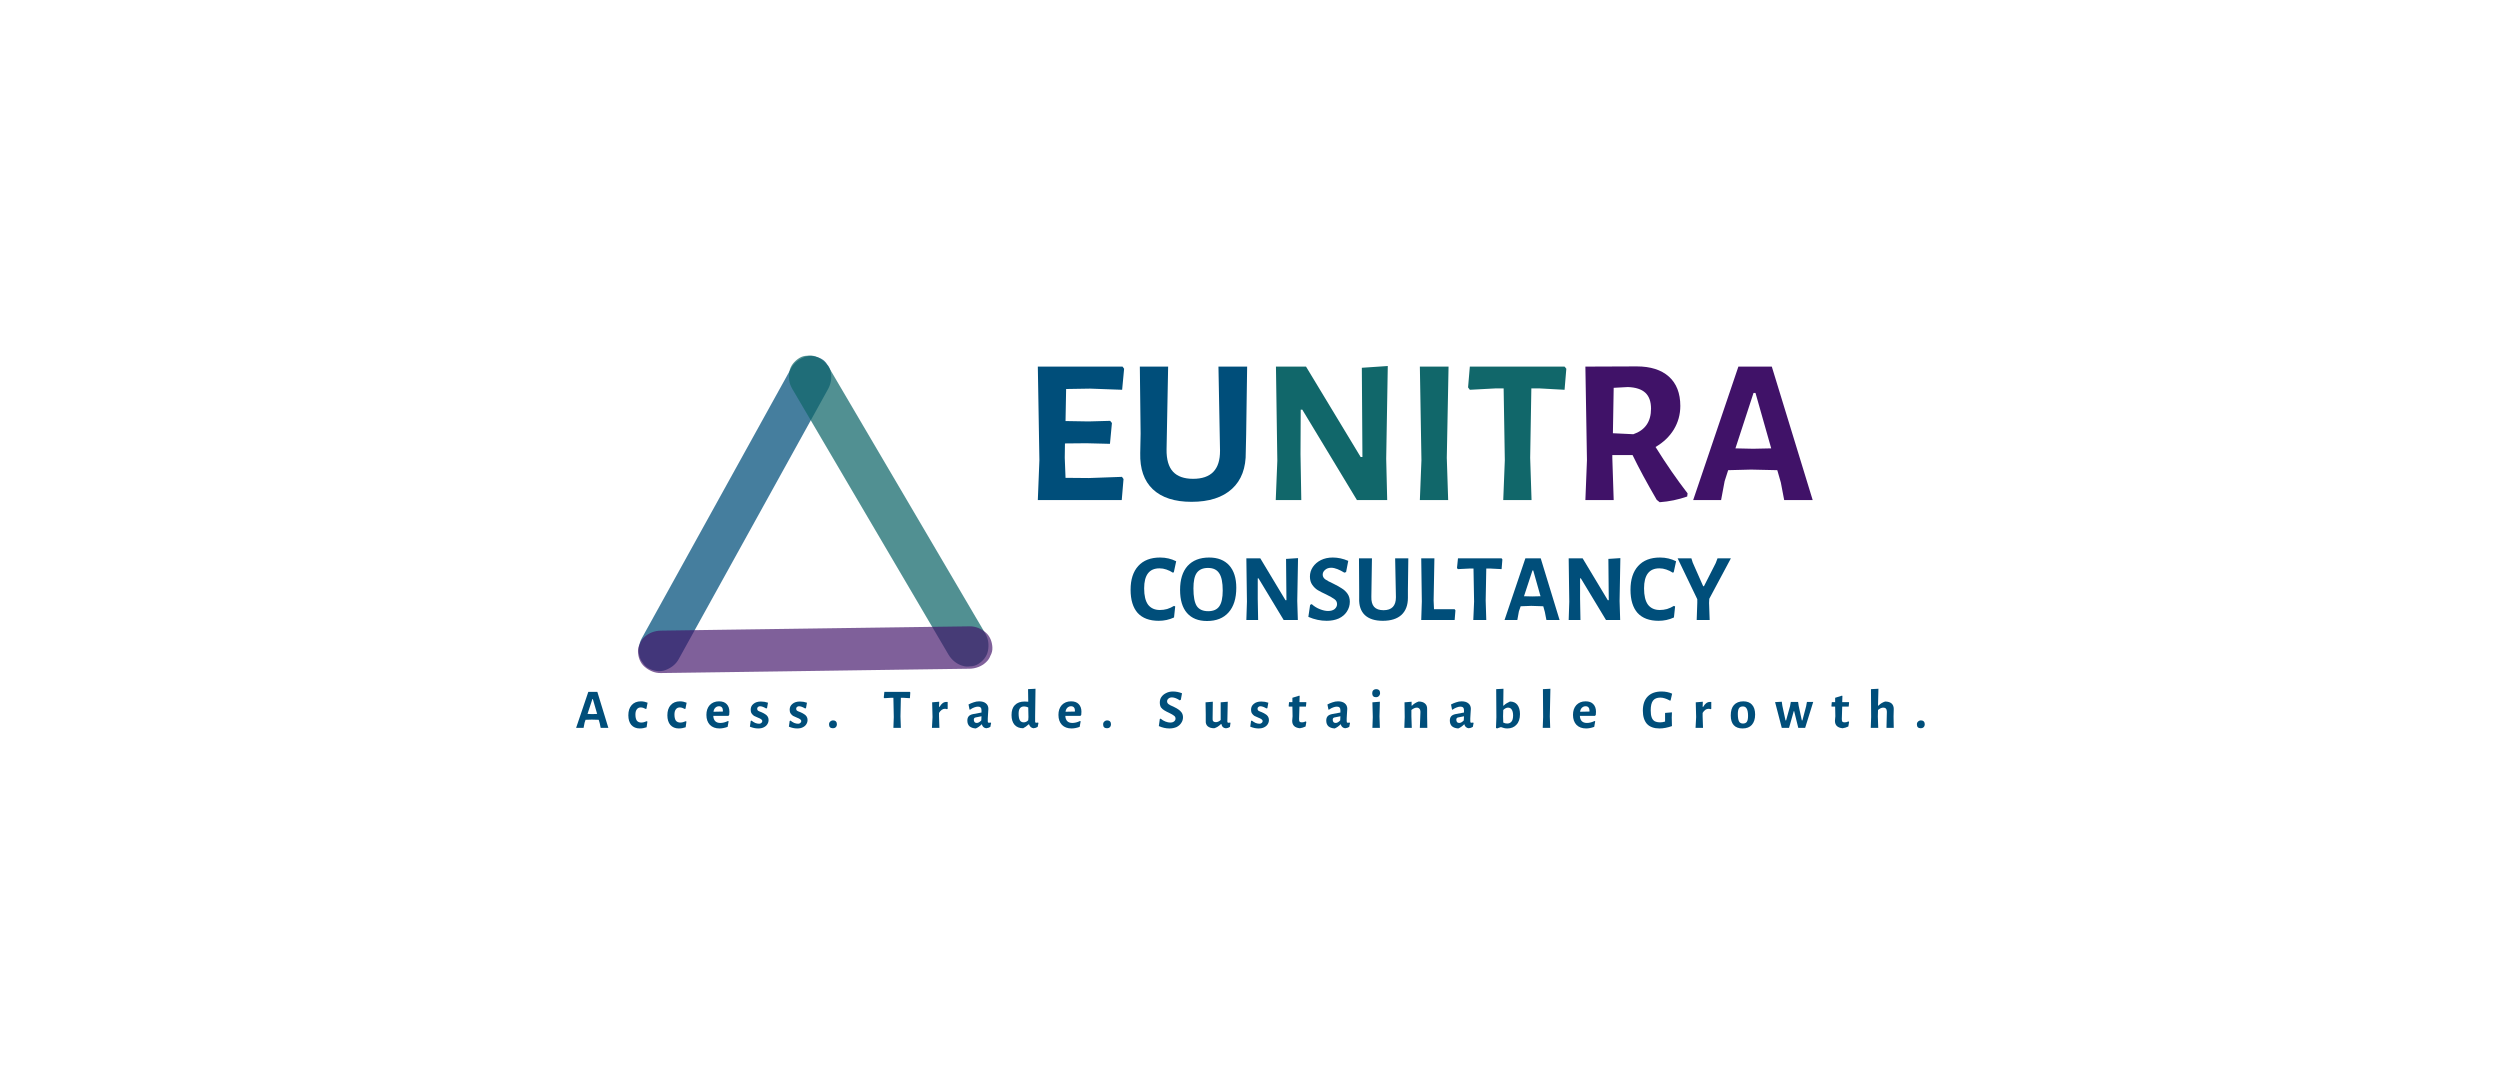 <svg xmlns="http://www.w3.org/2000/svg" xmlns:xlink="http://www.w3.org/1999/xlink" width="265" zoomAndPan="magnify" viewBox="0 0 198.75 84.75" height="113" preserveAspectRatio="xMidYMid meet" version="1.2"><defs><filter x="0%" y="0%" width="100%" filterUnits="objectBoundingBox" id="1647c88ed1" height="100%"><feColorMatrix values="0 0 0 0 1 0 0 0 0 1 0 0 0 0 1 0 0 0 1 0" type="matrix" in="SourceGraphic"/></filter><clipPath id="842d17ee26"><path d="M 1 1 L 18 1 L 18 27 L 1 27 Z M 1 1 "/></clipPath><clipPath id="c51711593c"><path d="M 18.074 2.461 L 4.023 27.047 L 0.789 25.199 L 14.84 0.613 Z M 18.074 2.461 "/></clipPath><clipPath id="d8063f52bb"><path d="M 18.074 2.461 L 4.023 27.047 L 0.789 25.199 L 14.84 0.613 Z M 18.074 2.461 "/></clipPath><clipPath id="bda60adcd7"><rect x="0" width="19" y="0" height="28"/></clipPath><clipPath id="1f69abe786"><path d="M 1 1 L 18 1 L 18 26 L 1 26 Z M 1 1 "/></clipPath><clipPath id="2b4e99fd43"><path d="M 15.035 26.855 L 1.027 2.242 L 4.266 0.398 L 18.273 25.012 Z M 15.035 26.855 "/></clipPath><clipPath id="092c80fc19"><path d="M 15.035 26.855 L 1.027 2.242 L 4.266 0.398 L 18.273 25.012 Z M 15.035 26.855 "/></clipPath><clipPath id="e809fa29d6"><rect x="0" width="19" y="0" height="28"/></clipPath><clipPath id="efbd1ce82f"><path d="M 0.66 0.789 L 28.965 0.789 L 28.965 4.516 L 0.66 4.516 Z M 0.66 0.789 "/></clipPath><clipPath id="2dacb42e52"><rect x="0" width="30" y="0" height="5"/></clipPath></defs><g id="601fe8cd94"><g mask="url(#3a69578452)" transform="matrix(1,0,0,1,49,27)"><g clip-path="url(#bda60adcd7)"><g clip-rule="nonzero" clip-path="url(#842d17ee26)"><g clip-rule="nonzero" clip-path="url(#c51711593c)"><g clip-rule="nonzero" clip-path="url(#d8063f52bb)"><path style=" stroke:none;fill-rule:nonzero;fill:#004e7a;fill-opacity:1;" d="M 13.91 2.25 C 12.359 5.051 10.809 7.852 9.262 10.652 C 7.719 13.441 6.176 16.23 4.637 19.016 C 3.766 20.59 2.895 22.16 2.027 23.734 C 1.801 24.145 1.715 24.648 1.816 25.094 C 1.863 25.32 1.957 25.52 2.102 25.688 C 2.223 25.887 2.383 26.039 2.59 26.145 C 2.977 26.344 3.445 26.434 3.887 26.277 C 4.324 26.117 4.719 25.836 4.953 25.406 C 6.504 22.605 8.055 19.805 9.602 17.004 C 11.145 14.215 12.688 11.426 14.227 8.641 C 15.098 7.066 15.965 5.496 16.836 3.922 C 17.062 3.512 17.148 3.008 17.043 2.562 C 17 2.332 16.902 2.137 16.758 1.969 C 16.641 1.77 16.477 1.617 16.273 1.512 C 15.883 1.312 15.414 1.223 14.973 1.379 C 14.539 1.539 14.145 1.82 13.91 2.25 Z M 13.91 2.25 "/></g></g></g></g><mask id="3a69578452"><g filter="url(#1647c88ed1)"><rect x="0" width="198.75" y="0" height="84.75" style="fill:#000000;fill-opacity:0.73;stroke:none;"/></g></mask></g><g mask="url(#6f697f9396)" transform="matrix(1,0,0,1,61,27)"><g clip-path="url(#e809fa29d6)"><g clip-rule="nonzero" clip-path="url(#1f69abe786)"><g clip-rule="nonzero" clip-path="url(#2b4e99fd43)"><g clip-rule="nonzero" clip-path="url(#092c80fc19)"><path style=" stroke:none;fill-rule:nonzero;fill:#11676a;fill-opacity:1;" d="M 17.34 23.379 C 15.715 20.617 14.094 17.855 12.473 15.098 C 10.855 12.352 9.242 9.605 7.629 6.859 C 6.719 5.309 5.809 3.762 4.898 2.211 C 4.66 1.809 4.27 1.477 3.832 1.34 C 3.613 1.262 3.395 1.242 3.176 1.281 C 2.945 1.285 2.73 1.344 2.535 1.469 C 2.168 1.703 1.848 2.059 1.762 2.52 C 1.676 2.977 1.719 3.457 1.965 3.879 C 3.59 6.641 5.211 9.398 6.832 12.16 C 8.449 14.906 10.062 17.652 11.676 20.398 C 12.586 21.945 13.496 23.496 14.406 25.043 C 14.645 25.449 15.035 25.777 15.473 25.914 C 15.691 25.992 15.91 26.012 16.129 25.973 C 16.359 25.973 16.574 25.91 16.77 25.789 C 17.141 25.555 17.457 25.195 17.543 24.738 C 17.629 24.281 17.586 23.801 17.34 23.379 Z M 17.34 23.379 "/></g></g></g></g><mask id="6f697f9396"><g filter="url(#1647c88ed1)"><rect x="0" width="198.75" y="0" height="84.75" style="fill:#000000;fill-opacity:0.73;stroke:none;"/></g></mask></g><g mask="url(#3ab387c590)" transform="matrix(1,0,0,1,50,49)"><g clip-path="url(#2dacb42e52)"><g clip-rule="nonzero" clip-path="url(#efbd1ce82f)"><path style=" stroke:none;fill-rule:nonzero;fill:#401268;fill-opacity:1;" d="M 27.082 0.793 C 23.879 0.836 20.68 0.883 17.477 0.926 C 14.293 0.969 11.105 1.016 7.922 1.059 C 6.125 1.086 4.328 1.109 2.531 1.137 C 2.062 1.141 1.582 1.32 1.25 1.629 C 1.07 1.781 0.945 1.961 0.875 2.172 C 0.762 2.371 0.707 2.59 0.719 2.82 C 0.738 3.258 0.891 3.707 1.25 4.012 C 1.602 4.312 2.043 4.516 2.531 4.508 C 5.734 4.461 8.934 4.418 12.137 4.375 C 15.32 4.328 18.504 4.285 21.691 4.238 C 23.488 4.215 25.285 4.188 27.082 4.164 C 27.551 4.156 28.031 3.98 28.363 3.672 C 28.539 3.516 28.664 3.336 28.738 3.129 C 28.852 2.926 28.906 2.711 28.895 2.477 C 28.875 2.043 28.723 1.59 28.363 1.285 C 28.012 0.984 27.57 0.785 27.082 0.793 Z M 27.082 0.793 "/></g></g><mask id="3ab387c590"><g filter="url(#1647c88ed1)"><rect x="0" width="198.75" y="0" height="84.75" style="fill:#000000;fill-opacity:0.67;stroke:none;"/></g></mask></g><g style="fill:#004e7a;fill-opacity:1;"><g transform="translate(81.226, 39.754)"><path style="stroke:none" d="M 7.969 -1.844 L 8.094 -1.672 L 7.953 0 L 1.281 0 L 1.406 -3.172 L 1.281 -10.609 L 8.016 -10.609 L 8.141 -10.438 L 7.984 -8.766 L 5.438 -8.859 L 3.531 -8.828 L 3.484 -6.281 L 5.312 -6.25 L 7.031 -6.297 L 7.172 -6.125 L 7.016 -4.469 L 5.141 -4.516 L 3.438 -4.5 L 3.422 -3.359 L 3.484 -1.766 L 5.344 -1.75 Z M 7.969 -1.844 "/></g></g><g style="fill:#004e7a;fill-opacity:1;"><g transform="translate(89.617, 39.754)"><path style="stroke:none" d="M 9.453 -5.219 L 9.422 -3.828 C 9.441 -2.555 9.078 -1.578 8.328 -0.891 C 7.578 -0.203 6.504 0.141 5.109 0.141 C 3.766 0.141 2.738 -0.191 2.031 -0.859 C 1.332 -1.523 1 -2.484 1.031 -3.734 L 1.062 -5.281 L 1 -10.609 L 3.25 -10.609 L 3.125 -4.031 C 3.113 -3.227 3.285 -2.633 3.641 -2.25 C 3.992 -1.875 4.523 -1.688 5.234 -1.688 C 6.672 -1.688 7.383 -2.43 7.375 -3.922 L 7.25 -10.609 L 9.531 -10.609 Z M 9.453 -5.219 "/></g></g><g style="fill:#11676a;fill-opacity:1;"><g transform="translate(100.141, 39.754)"><path style="stroke:none" d="M 10.062 -3.281 L 10.141 0 L 7.734 0 L 3.391 -7.188 L 3.266 -7.188 L 3.25 -3.656 L 3.312 0 L 1.281 0 L 1.406 -3.125 L 1.297 -10.609 L 3.688 -10.609 L 8.031 -3.422 L 8.172 -3.422 L 8.125 -10.516 L 10.188 -10.656 Z M 10.062 -3.281 "/></g></g><g style="fill:#11676a;fill-opacity:1;"><g transform="translate(111.598, 39.754)"><path style="stroke:none" d="M 3.422 -3.359 L 3.531 0 L 1.281 0 L 1.406 -3.172 L 1.281 -10.609 L 3.562 -10.609 Z M 3.422 -3.359 "/></g></g><g style="fill:#11676a;fill-opacity:1;"><g transform="translate(116.461, 39.754)"><path style="stroke:none" d="M 8.062 -10.438 L 7.922 -8.766 L 5.938 -8.875 L 5.281 -8.875 L 5.188 -3.359 L 5.297 0 L 3.047 0 L 3.172 -3.172 L 3.078 -8.875 L 2.422 -8.875 L 0.391 -8.766 L 0.25 -8.953 L 0.391 -10.609 L 7.922 -10.609 Z M 8.062 -10.438 "/></g></g><g style="fill:#401268;fill-opacity:1;"><g transform="translate(124.757, 39.754)"><path style="stroke:none" d="M 6.859 -4.219 C 7.711 -2.852 8.562 -1.625 9.406 -0.531 L 9.375 -0.281 C 8.664 -0.031 7.938 0.117 7.188 0.172 L 6.953 -0.016 C 6.16 -1.379 5.52 -2.566 5.031 -3.578 L 3.422 -3.578 L 3.422 -3.359 L 3.531 0 L 1.281 0 L 1.406 -3.172 L 1.281 -10.609 L 5.359 -10.625 C 6.461 -10.625 7.316 -10.352 7.922 -9.812 C 8.523 -9.27 8.828 -8.492 8.828 -7.484 C 8.828 -6.805 8.656 -6.18 8.312 -5.609 C 7.969 -5.047 7.484 -4.582 6.859 -4.219 Z M 3.469 -5.312 L 5.094 -5.234 C 6.031 -5.555 6.5 -6.234 6.5 -7.266 C 6.5 -7.828 6.348 -8.25 6.047 -8.531 C 5.742 -8.812 5.281 -8.961 4.656 -8.984 L 3.531 -8.922 Z M 3.469 -5.312 "/></g></g><g style="fill:#401268;fill-opacity:1;"><g transform="translate(134.483, 39.754)"><path style="stroke:none" d="M 9.625 0 L 7.359 0 L 7.094 -1.391 L 6.812 -2.375 L 4.734 -2.422 L 2.906 -2.375 L 2.625 -1.5 L 2.344 0 L 0.125 0 L 3.719 -10.609 L 6.375 -10.609 Z M 6.328 -4.109 L 5.078 -8.516 L 4.922 -8.516 L 3.484 -4.109 L 4.891 -4.078 Z M 6.328 -4.109 "/></g></g><g style="fill:#004e7a;fill-opacity:1;"><g transform="translate(45.77, 57.865)"><path style="stroke:none" d="M 2.594 0 L 1.984 0 L 1.906 -0.375 L 1.828 -0.641 L 1.281 -0.656 L 0.781 -0.641 L 0.703 -0.406 L 0.625 0 L 0.031 0 L 1 -2.859 L 1.719 -2.859 Z M 1.703 -1.109 L 1.359 -2.297 L 1.328 -2.297 L 0.938 -1.109 L 1.312 -1.094 Z M 1.703 -1.109 "/></g></g><g style="fill:#004e7a;fill-opacity:1;"><g transform="translate(49.828, 57.865)"><path style="stroke:none" d="M 1.125 -2.109 C 1.219 -2.109 1.312 -2.098 1.406 -2.078 C 1.5 -2.055 1.582 -2.031 1.656 -2 L 1.562 -1.516 L 1.516 -1.5 C 1.367 -1.582 1.234 -1.625 1.109 -1.625 C 0.973 -1.625 0.867 -1.57 0.797 -1.469 C 0.723 -1.375 0.688 -1.238 0.688 -1.062 C 0.688 -0.852 0.723 -0.691 0.797 -0.578 C 0.879 -0.473 1 -0.422 1.156 -0.422 C 1.281 -0.422 1.426 -0.457 1.594 -0.531 L 1.641 -0.5 L 1.578 -0.047 C 1.398 0.016 1.219 0.047 1.031 0.047 C 0.75 0.047 0.523 -0.047 0.359 -0.234 C 0.203 -0.422 0.125 -0.676 0.125 -1 C 0.125 -1.344 0.211 -1.613 0.391 -1.812 C 0.566 -2.008 0.812 -2.109 1.125 -2.109 Z M 1.125 -2.109 "/></g></g><g style="fill:#004e7a;fill-opacity:1;"><g transform="translate(52.931, 57.865)"><path style="stroke:none" d="M 1.125 -2.109 C 1.219 -2.109 1.312 -2.098 1.406 -2.078 C 1.5 -2.055 1.582 -2.031 1.656 -2 L 1.562 -1.516 L 1.516 -1.5 C 1.367 -1.582 1.234 -1.625 1.109 -1.625 C 0.973 -1.625 0.867 -1.57 0.797 -1.469 C 0.723 -1.375 0.688 -1.238 0.688 -1.062 C 0.688 -0.852 0.723 -0.691 0.797 -0.578 C 0.879 -0.473 1 -0.422 1.156 -0.422 C 1.281 -0.422 1.426 -0.457 1.594 -0.531 L 1.641 -0.5 L 1.578 -0.047 C 1.398 0.016 1.219 0.047 1.031 0.047 C 0.75 0.047 0.523 -0.047 0.359 -0.234 C 0.203 -0.422 0.125 -0.676 0.125 -1 C 0.125 -1.344 0.211 -1.613 0.391 -1.812 C 0.566 -2.008 0.812 -2.109 1.125 -2.109 Z M 1.125 -2.109 "/></g></g><g style="fill:#004e7a;fill-opacity:1;"><g transform="translate(56.034, 57.865)"><path style="stroke:none" d="M 1.875 -0.953 L 0.672 -0.953 C 0.691 -0.578 0.879 -0.391 1.234 -0.391 C 1.422 -0.391 1.625 -0.441 1.844 -0.547 L 1.891 -0.516 L 1.812 -0.078 C 1.582 0.004 1.367 0.047 1.172 0.047 C 0.848 0.047 0.594 -0.047 0.406 -0.234 C 0.219 -0.43 0.125 -0.695 0.125 -1.031 C 0.125 -1.352 0.211 -1.613 0.391 -1.812 C 0.578 -2.008 0.82 -2.109 1.125 -2.109 C 1.395 -2.109 1.598 -2.035 1.734 -1.891 C 1.879 -1.742 1.953 -1.539 1.953 -1.281 C 1.953 -1.219 1.945 -1.133 1.938 -1.031 Z M 1.438 -1.359 C 1.438 -1.473 1.41 -1.562 1.359 -1.625 C 1.305 -1.688 1.227 -1.719 1.125 -1.719 C 1.008 -1.719 0.91 -1.676 0.828 -1.594 C 0.754 -1.52 0.707 -1.414 0.688 -1.281 L 1.438 -1.297 Z M 1.438 -1.359 "/></g></g><g style="fill:#004e7a;fill-opacity:1;"><g transform="translate(59.524, 57.865)"><path style="stroke:none" d="M 0.969 -2.094 C 1.164 -2.094 1.352 -2.062 1.531 -2 L 1.453 -1.562 L 1.375 -1.547 C 1.289 -1.598 1.207 -1.641 1.125 -1.672 C 1.039 -1.703 0.961 -1.719 0.891 -1.719 C 0.828 -1.719 0.773 -1.695 0.734 -1.656 C 0.691 -1.625 0.672 -1.578 0.672 -1.516 C 0.672 -1.453 0.695 -1.398 0.75 -1.359 C 0.801 -1.328 0.883 -1.289 1 -1.25 C 1.125 -1.195 1.223 -1.145 1.297 -1.094 C 1.379 -1.051 1.445 -0.988 1.5 -0.906 C 1.551 -0.832 1.578 -0.738 1.578 -0.625 C 1.578 -0.508 1.547 -0.398 1.484 -0.297 C 1.422 -0.191 1.328 -0.109 1.203 -0.047 C 1.086 0.016 0.938 0.047 0.75 0.047 C 0.539 0.047 0.32 0 0.094 -0.094 L 0.156 -0.547 L 0.219 -0.578 C 0.312 -0.504 0.41 -0.441 0.516 -0.391 C 0.629 -0.348 0.734 -0.328 0.828 -0.328 C 0.898 -0.328 0.957 -0.348 1 -0.391 C 1.051 -0.43 1.078 -0.477 1.078 -0.531 C 1.078 -0.594 1.047 -0.645 0.984 -0.688 C 0.93 -0.727 0.848 -0.77 0.734 -0.812 C 0.609 -0.863 0.504 -0.91 0.422 -0.953 C 0.348 -1.004 0.285 -1.066 0.234 -1.141 C 0.18 -1.223 0.156 -1.32 0.156 -1.438 C 0.156 -1.633 0.227 -1.789 0.375 -1.906 C 0.52 -2.031 0.719 -2.094 0.969 -2.094 Z M 0.969 -2.094 "/></g></g><g style="fill:#004e7a;fill-opacity:1;"><g transform="translate(62.623, 57.865)"><path style="stroke:none" d="M 0.969 -2.094 C 1.164 -2.094 1.352 -2.062 1.531 -2 L 1.453 -1.562 L 1.375 -1.547 C 1.289 -1.598 1.207 -1.641 1.125 -1.672 C 1.039 -1.703 0.961 -1.719 0.891 -1.719 C 0.828 -1.719 0.773 -1.695 0.734 -1.656 C 0.691 -1.625 0.672 -1.578 0.672 -1.516 C 0.672 -1.453 0.695 -1.398 0.75 -1.359 C 0.801 -1.328 0.883 -1.289 1 -1.25 C 1.125 -1.195 1.223 -1.145 1.297 -1.094 C 1.379 -1.051 1.445 -0.988 1.5 -0.906 C 1.551 -0.832 1.578 -0.738 1.578 -0.625 C 1.578 -0.508 1.547 -0.398 1.484 -0.297 C 1.422 -0.191 1.328 -0.109 1.203 -0.047 C 1.086 0.016 0.938 0.047 0.75 0.047 C 0.539 0.047 0.32 0 0.094 -0.094 L 0.156 -0.547 L 0.219 -0.578 C 0.312 -0.504 0.41 -0.441 0.516 -0.391 C 0.629 -0.348 0.734 -0.328 0.828 -0.328 C 0.898 -0.328 0.957 -0.348 1 -0.391 C 1.051 -0.43 1.078 -0.477 1.078 -0.531 C 1.078 -0.594 1.047 -0.645 0.984 -0.688 C 0.93 -0.727 0.848 -0.77 0.734 -0.812 C 0.609 -0.863 0.504 -0.91 0.422 -0.953 C 0.348 -1.004 0.285 -1.066 0.234 -1.141 C 0.18 -1.223 0.156 -1.32 0.156 -1.438 C 0.156 -1.633 0.227 -1.789 0.375 -1.906 C 0.52 -2.031 0.719 -2.094 0.969 -2.094 Z M 0.969 -2.094 "/></g></g><g style="fill:#004e7a;fill-opacity:1;"><g transform="translate(65.721, 57.865)"><path style="stroke:none" d="M 0.516 -0.594 C 0.609 -0.594 0.68 -0.566 0.734 -0.516 C 0.785 -0.461 0.812 -0.391 0.812 -0.297 C 0.812 -0.191 0.781 -0.109 0.719 -0.047 C 0.664 0.004 0.594 0.031 0.5 0.031 C 0.395 0.031 0.316 0.004 0.266 -0.047 C 0.211 -0.098 0.188 -0.176 0.188 -0.281 C 0.188 -0.375 0.219 -0.445 0.281 -0.5 C 0.344 -0.562 0.422 -0.594 0.516 -0.594 Z M 0.516 -0.594 "/></g></g><g style="fill:#004e7a;fill-opacity:1;"><g transform="translate(68.132, 57.865)"><path style="stroke:none" d=""/></g></g><g style="fill:#004e7a;fill-opacity:1;"><g transform="translate(70.197, 57.865)"><path style="stroke:none" d="M 2.172 -2.812 L 2.141 -2.359 L 1.594 -2.391 L 1.422 -2.391 L 1.391 -0.906 L 1.422 0 L 0.828 0 L 0.859 -0.859 L 0.828 -2.391 L 0.656 -2.391 L 0.109 -2.359 L 0.062 -2.406 L 0.109 -2.859 L 2.141 -2.859 Z M 2.172 -2.812 "/></g></g><g style="fill:#004e7a;fill-opacity:1;"><g transform="translate(73.824, 57.865)"><path style="stroke:none" d="M 1.406 -2.062 C 1.438 -2.062 1.473 -2.062 1.516 -2.062 L 1.516 -1.516 L 1.453 -1.484 C 1.41 -1.504 1.359 -1.516 1.297 -1.516 C 1.117 -1.516 0.961 -1.406 0.828 -1.188 L 0.828 -0.906 L 0.859 0 L 0.266 0 L 0.312 -0.859 L 0.281 -2.031 L 0.844 -2.078 L 0.828 -1.672 L 0.875 -1.672 C 1.02 -1.93 1.195 -2.062 1.406 -2.062 Z M 1.406 -2.062 "/></g></g><g style="fill:#004e7a;fill-opacity:1;"><g transform="translate(76.763, 57.865)"><path style="stroke:none" d="M 1.078 -2.109 C 1.305 -2.109 1.484 -2.055 1.609 -1.953 C 1.742 -1.848 1.812 -1.703 1.812 -1.516 C 1.812 -1.461 1.801 -1.297 1.781 -1.016 C 1.781 -0.93 1.773 -0.844 1.766 -0.75 C 1.766 -0.664 1.766 -0.594 1.766 -0.531 C 1.766 -0.488 1.77 -0.457 1.781 -0.438 C 1.801 -0.414 1.828 -0.406 1.859 -0.406 C 1.891 -0.406 1.93 -0.41 1.984 -0.422 L 2.031 -0.391 L 1.969 -0.078 C 1.875 -0.016 1.766 0.02 1.641 0.031 C 1.555 0.02 1.484 -0.008 1.422 -0.062 C 1.359 -0.113 1.316 -0.188 1.297 -0.281 L 1.281 -0.281 C 1.125 -0.125 0.969 -0.016 0.812 0.047 C 0.602 0.035 0.438 -0.02 0.312 -0.125 C 0.195 -0.238 0.141 -0.391 0.141 -0.578 C 0.141 -0.723 0.176 -0.836 0.25 -0.922 C 0.32 -1.004 0.438 -1.062 0.594 -1.094 L 1.266 -1.219 L 1.266 -1.406 C 1.266 -1.594 1.172 -1.688 0.984 -1.688 C 0.891 -1.688 0.789 -1.664 0.688 -1.625 C 0.594 -1.594 0.477 -1.531 0.344 -1.438 L 0.312 -1.469 L 0.234 -1.859 C 0.367 -1.93 0.504 -1.988 0.641 -2.031 C 0.785 -2.082 0.93 -2.109 1.078 -2.109 Z M 0.797 -0.828 C 0.742 -0.816 0.707 -0.797 0.688 -0.766 C 0.664 -0.734 0.656 -0.691 0.656 -0.641 C 0.656 -0.566 0.676 -0.504 0.719 -0.453 C 0.758 -0.41 0.816 -0.391 0.891 -0.391 C 1.004 -0.391 1.125 -0.457 1.25 -0.594 L 1.266 -0.922 Z M 0.797 -0.828 "/></g></g><g style="fill:#004e7a;fill-opacity:1;"><g transform="translate(80.292, 57.865)"><path style="stroke:none" d="M 2 -0.906 L 2 -0.531 C 2 -0.488 2.004 -0.457 2.016 -0.438 C 2.035 -0.414 2.062 -0.406 2.094 -0.406 C 2.125 -0.406 2.164 -0.41 2.219 -0.422 L 2.266 -0.391 L 2.203 -0.078 C 2.109 -0.016 2 0.02 1.875 0.031 C 1.789 0.02 1.719 -0.008 1.656 -0.062 C 1.594 -0.113 1.547 -0.188 1.516 -0.281 L 1.484 -0.281 C 1.336 -0.145 1.191 -0.039 1.047 0.031 C 0.754 0.031 0.523 -0.062 0.359 -0.25 C 0.203 -0.438 0.125 -0.691 0.125 -1.016 C 0.125 -1.367 0.211 -1.633 0.391 -1.812 C 0.578 -2 0.836 -2.094 1.172 -2.094 C 1.254 -2.094 1.348 -2.086 1.453 -2.078 L 1.438 -3.078 L 2.031 -3.109 Z M 1.125 -1.703 C 0.832 -1.703 0.688 -1.516 0.688 -1.141 C 0.688 -0.898 0.719 -0.723 0.781 -0.609 C 0.852 -0.492 0.957 -0.438 1.094 -0.438 C 1.227 -0.438 1.348 -0.492 1.453 -0.609 L 1.469 -0.859 L 1.453 -1.625 C 1.336 -1.676 1.227 -1.703 1.125 -1.703 Z M 1.125 -1.703 "/></g></g><g style="fill:#004e7a;fill-opacity:1;"><g transform="translate(84.021, 57.865)"><path style="stroke:none" d="M 1.875 -0.953 L 0.672 -0.953 C 0.691 -0.578 0.879 -0.391 1.234 -0.391 C 1.422 -0.391 1.625 -0.441 1.844 -0.547 L 1.891 -0.516 L 1.812 -0.078 C 1.582 0.004 1.367 0.047 1.172 0.047 C 0.848 0.047 0.594 -0.047 0.406 -0.234 C 0.219 -0.43 0.125 -0.695 0.125 -1.031 C 0.125 -1.352 0.211 -1.613 0.391 -1.812 C 0.578 -2.008 0.82 -2.109 1.125 -2.109 C 1.395 -2.109 1.598 -2.035 1.734 -1.891 C 1.879 -1.742 1.953 -1.539 1.953 -1.281 C 1.953 -1.219 1.945 -1.133 1.938 -1.031 Z M 1.438 -1.359 C 1.438 -1.473 1.41 -1.562 1.359 -1.625 C 1.305 -1.688 1.227 -1.719 1.125 -1.719 C 1.008 -1.719 0.91 -1.676 0.828 -1.594 C 0.754 -1.52 0.707 -1.414 0.688 -1.281 L 1.438 -1.297 Z M 1.438 -1.359 "/></g></g><g style="fill:#004e7a;fill-opacity:1;"><g transform="translate(87.511, 57.865)"><path style="stroke:none" d="M 0.516 -0.594 C 0.609 -0.594 0.68 -0.566 0.734 -0.516 C 0.785 -0.461 0.812 -0.391 0.812 -0.297 C 0.812 -0.191 0.781 -0.109 0.719 -0.047 C 0.664 0.004 0.594 0.031 0.5 0.031 C 0.395 0.031 0.316 0.004 0.266 -0.047 C 0.211 -0.098 0.188 -0.176 0.188 -0.281 C 0.188 -0.375 0.219 -0.445 0.281 -0.5 C 0.344 -0.562 0.422 -0.594 0.516 -0.594 Z M 0.516 -0.594 "/></g></g><g style="fill:#004e7a;fill-opacity:1;"><g transform="translate(89.922, 57.865)"><path style="stroke:none" d=""/></g></g><g style="fill:#004e7a;fill-opacity:1;"><g transform="translate(91.986, 57.865)"><path style="stroke:none" d="M 1.266 -2.891 C 1.504 -2.891 1.742 -2.844 1.984 -2.75 L 1.891 -2.234 L 1.797 -2.188 C 1.703 -2.258 1.598 -2.316 1.484 -2.359 C 1.379 -2.398 1.281 -2.422 1.188 -2.422 C 1.07 -2.422 0.977 -2.391 0.906 -2.328 C 0.832 -2.266 0.797 -2.191 0.797 -2.109 C 0.797 -2.023 0.832 -1.953 0.906 -1.891 C 0.988 -1.828 1.117 -1.758 1.297 -1.688 C 1.453 -1.613 1.582 -1.539 1.688 -1.469 C 1.789 -1.406 1.879 -1.32 1.953 -1.219 C 2.023 -1.113 2.062 -0.988 2.062 -0.844 C 2.062 -0.676 2.016 -0.523 1.922 -0.391 C 1.836 -0.254 1.711 -0.145 1.547 -0.062 C 1.379 0.008 1.191 0.047 0.984 0.047 C 0.703 0.047 0.422 -0.016 0.141 -0.141 L 0.219 -0.703 L 0.281 -0.734 C 0.406 -0.629 0.535 -0.551 0.672 -0.5 C 0.816 -0.445 0.941 -0.422 1.047 -0.422 C 1.18 -0.422 1.285 -0.453 1.359 -0.516 C 1.43 -0.578 1.469 -0.648 1.469 -0.734 C 1.469 -0.836 1.426 -0.914 1.344 -0.969 C 1.27 -1.031 1.145 -1.102 0.969 -1.188 C 0.812 -1.258 0.68 -1.328 0.578 -1.391 C 0.473 -1.453 0.383 -1.531 0.312 -1.625 C 0.25 -1.727 0.219 -1.859 0.219 -2.016 C 0.219 -2.18 0.258 -2.328 0.344 -2.453 C 0.438 -2.586 0.562 -2.691 0.719 -2.766 C 0.875 -2.848 1.055 -2.891 1.266 -2.891 Z M 1.266 -2.891 "/></g></g><g style="fill:#004e7a;fill-opacity:1;"><g transform="translate(95.591, 57.865)"><path style="stroke:none" d="M 2.234 -0.391 L 2.188 -0.078 C 2.082 -0.004 1.969 0.031 1.844 0.031 C 1.758 0.02 1.688 -0.008 1.625 -0.062 C 1.57 -0.113 1.535 -0.191 1.516 -0.297 L 1.469 -0.297 C 1.301 -0.129 1.125 -0.02 0.938 0.031 C 0.719 0.031 0.547 -0.02 0.422 -0.125 C 0.305 -0.227 0.254 -0.375 0.266 -0.562 L 0.266 -1.094 L 0.25 -2.031 L 0.828 -2.078 L 0.812 -0.766 C 0.801 -0.66 0.816 -0.582 0.859 -0.531 C 0.91 -0.477 0.977 -0.453 1.062 -0.453 C 1.195 -0.453 1.328 -0.508 1.453 -0.625 L 1.453 -2.031 L 2.016 -2.078 L 1.984 -0.531 C 1.984 -0.488 1.988 -0.457 2 -0.438 C 2.02 -0.414 2.047 -0.406 2.078 -0.406 C 2.109 -0.406 2.148 -0.41 2.203 -0.422 Z M 2.234 -0.391 "/></g></g><g style="fill:#004e7a;fill-opacity:1;"><g transform="translate(99.302, 57.865)"><path style="stroke:none" d="M 0.969 -2.094 C 1.164 -2.094 1.352 -2.062 1.531 -2 L 1.453 -1.562 L 1.375 -1.547 C 1.289 -1.598 1.207 -1.641 1.125 -1.672 C 1.039 -1.703 0.961 -1.719 0.891 -1.719 C 0.828 -1.719 0.773 -1.695 0.734 -1.656 C 0.691 -1.625 0.672 -1.578 0.672 -1.516 C 0.672 -1.453 0.695 -1.398 0.75 -1.359 C 0.801 -1.328 0.883 -1.289 1 -1.25 C 1.125 -1.195 1.223 -1.145 1.297 -1.094 C 1.379 -1.051 1.445 -0.988 1.5 -0.906 C 1.551 -0.832 1.578 -0.738 1.578 -0.625 C 1.578 -0.508 1.547 -0.398 1.484 -0.297 C 1.422 -0.191 1.328 -0.109 1.203 -0.047 C 1.086 0.016 0.938 0.047 0.75 0.047 C 0.539 0.047 0.32 0 0.094 -0.094 L 0.156 -0.547 L 0.219 -0.578 C 0.312 -0.504 0.41 -0.441 0.516 -0.391 C 0.629 -0.348 0.734 -0.328 0.828 -0.328 C 0.898 -0.328 0.957 -0.348 1 -0.391 C 1.051 -0.43 1.078 -0.477 1.078 -0.531 C 1.078 -0.594 1.047 -0.645 0.984 -0.688 C 0.93 -0.727 0.848 -0.77 0.734 -0.812 C 0.609 -0.863 0.504 -0.91 0.422 -0.953 C 0.348 -1.004 0.285 -1.066 0.234 -1.141 C 0.18 -1.223 0.156 -1.32 0.156 -1.438 C 0.156 -1.633 0.227 -1.789 0.375 -1.906 C 0.52 -2.031 0.719 -2.094 0.969 -2.094 Z M 0.969 -2.094 "/></g></g><g style="fill:#004e7a;fill-opacity:1;"><g transform="translate(102.401, 57.865)"><path style="stroke:none" d="M 1.109 -0.438 C 1.203 -0.438 1.301 -0.461 1.406 -0.516 L 1.453 -0.469 L 1.391 -0.109 C 1.242 -0.035 1.094 0.008 0.938 0.031 C 0.531 -0.008 0.328 -0.207 0.328 -0.562 L 0.359 -0.922 L 0.344 -1.688 L 0.078 -1.688 L 0.047 -1.719 L 0.078 -2.047 L 0.344 -2.047 L 0.344 -2.391 L 0.891 -2.562 L 0.922 -2.531 L 0.906 -2.047 L 1.438 -2.047 L 1.453 -2.016 L 1.422 -1.688 L 0.906 -1.688 L 0.875 -0.703 C 0.875 -0.598 0.891 -0.523 0.922 -0.484 C 0.961 -0.453 1.023 -0.438 1.109 -0.438 Z M 1.109 -0.438 "/></g></g><g style="fill:#004e7a;fill-opacity:1;"><g transform="translate(105.296, 57.865)"><path style="stroke:none" d="M 1.078 -2.109 C 1.305 -2.109 1.484 -2.055 1.609 -1.953 C 1.742 -1.848 1.812 -1.703 1.812 -1.516 C 1.812 -1.461 1.801 -1.297 1.781 -1.016 C 1.781 -0.93 1.773 -0.844 1.766 -0.75 C 1.766 -0.664 1.766 -0.594 1.766 -0.531 C 1.766 -0.488 1.77 -0.457 1.781 -0.438 C 1.801 -0.414 1.828 -0.406 1.859 -0.406 C 1.891 -0.406 1.93 -0.41 1.984 -0.422 L 2.031 -0.391 L 1.969 -0.078 C 1.875 -0.016 1.766 0.02 1.641 0.031 C 1.555 0.02 1.484 -0.008 1.422 -0.062 C 1.359 -0.113 1.316 -0.188 1.297 -0.281 L 1.281 -0.281 C 1.125 -0.125 0.969 -0.016 0.812 0.047 C 0.602 0.035 0.438 -0.02 0.312 -0.125 C 0.195 -0.238 0.141 -0.391 0.141 -0.578 C 0.141 -0.723 0.176 -0.836 0.25 -0.922 C 0.32 -1.004 0.438 -1.062 0.594 -1.094 L 1.266 -1.219 L 1.266 -1.406 C 1.266 -1.594 1.172 -1.688 0.984 -1.688 C 0.891 -1.688 0.789 -1.664 0.688 -1.625 C 0.594 -1.594 0.477 -1.531 0.344 -1.438 L 0.312 -1.469 L 0.234 -1.859 C 0.367 -1.93 0.504 -1.988 0.641 -2.031 C 0.785 -2.082 0.93 -2.109 1.078 -2.109 Z M 0.797 -0.828 C 0.742 -0.816 0.707 -0.797 0.688 -0.766 C 0.664 -0.734 0.656 -0.691 0.656 -0.641 C 0.656 -0.566 0.676 -0.504 0.719 -0.453 C 0.758 -0.41 0.816 -0.391 0.891 -0.391 C 1.004 -0.391 1.125 -0.457 1.25 -0.594 L 1.266 -0.922 Z M 0.797 -0.828 "/></g></g><g style="fill:#004e7a;fill-opacity:1;"><g transform="translate(108.825, 57.865)"><path style="stroke:none" d="M 0.312 -0.859 L 0.281 -2.031 L 0.875 -2.078 L 0.844 -0.906 L 0.875 0 L 0.281 0 Z M 0.594 -3.078 C 0.688 -3.078 0.758 -3.051 0.812 -3 C 0.863 -2.945 0.891 -2.867 0.891 -2.766 C 0.891 -2.672 0.859 -2.594 0.797 -2.531 C 0.742 -2.469 0.664 -2.438 0.562 -2.438 C 0.469 -2.438 0.395 -2.461 0.344 -2.516 C 0.289 -2.578 0.266 -2.656 0.266 -2.75 C 0.266 -2.844 0.289 -2.922 0.344 -2.984 C 0.406 -3.047 0.488 -3.078 0.594 -3.078 Z M 0.594 -3.078 "/></g></g><g style="fill:#004e7a;fill-opacity:1;"><g transform="translate(111.378, 57.865)"><path style="stroke:none" d="M 1.547 -1.281 C 1.547 -1.383 1.52 -1.461 1.469 -1.516 C 1.414 -1.578 1.348 -1.609 1.266 -1.609 C 1.129 -1.609 0.984 -1.547 0.828 -1.422 L 0.828 -0.906 L 0.859 0 L 0.266 0 L 0.297 -0.859 L 0.281 -2.031 L 0.844 -2.078 L 0.844 -1.766 L 0.875 -1.766 C 1.031 -1.922 1.207 -2.031 1.406 -2.094 C 1.625 -2.094 1.789 -2.039 1.906 -1.938 C 2.031 -1.832 2.086 -1.688 2.078 -1.5 L 2.078 -0.906 L 2.094 0 L 1.5 0 Z M 1.547 -1.281 "/></g></g><g style="fill:#004e7a;fill-opacity:1;"><g transform="translate(115.121, 57.865)"><path style="stroke:none" d="M 1.078 -2.109 C 1.305 -2.109 1.484 -2.055 1.609 -1.953 C 1.742 -1.848 1.812 -1.703 1.812 -1.516 C 1.812 -1.461 1.801 -1.297 1.781 -1.016 C 1.781 -0.93 1.773 -0.844 1.766 -0.75 C 1.766 -0.664 1.766 -0.594 1.766 -0.531 C 1.766 -0.488 1.77 -0.457 1.781 -0.438 C 1.801 -0.414 1.828 -0.406 1.859 -0.406 C 1.891 -0.406 1.93 -0.41 1.984 -0.422 L 2.031 -0.391 L 1.969 -0.078 C 1.875 -0.016 1.766 0.02 1.641 0.031 C 1.555 0.02 1.484 -0.008 1.422 -0.062 C 1.359 -0.113 1.316 -0.188 1.297 -0.281 L 1.281 -0.281 C 1.125 -0.125 0.969 -0.016 0.812 0.047 C 0.602 0.035 0.438 -0.02 0.312 -0.125 C 0.195 -0.238 0.141 -0.391 0.141 -0.578 C 0.141 -0.723 0.176 -0.836 0.25 -0.922 C 0.32 -1.004 0.438 -1.062 0.594 -1.094 L 1.266 -1.219 L 1.266 -1.406 C 1.266 -1.594 1.172 -1.688 0.984 -1.688 C 0.891 -1.688 0.789 -1.664 0.688 -1.625 C 0.594 -1.594 0.477 -1.531 0.344 -1.438 L 0.312 -1.469 L 0.234 -1.859 C 0.367 -1.93 0.504 -1.988 0.641 -2.031 C 0.785 -2.082 0.93 -2.109 1.078 -2.109 Z M 0.797 -0.828 C 0.742 -0.816 0.707 -0.797 0.688 -0.766 C 0.664 -0.734 0.656 -0.691 0.656 -0.641 C 0.656 -0.566 0.676 -0.504 0.719 -0.453 C 0.758 -0.41 0.816 -0.391 0.891 -0.391 C 1.004 -0.391 1.125 -0.457 1.25 -0.594 L 1.266 -0.922 Z M 0.797 -0.828 "/></g></g><g style="fill:#004e7a;fill-opacity:1;"><g transform="translate(118.65, 57.865)"><path style="stroke:none" d="M 1.391 -2.094 C 1.648 -2.094 1.848 -2.004 1.984 -1.828 C 2.117 -1.648 2.188 -1.406 2.188 -1.094 C 2.188 -0.727 2.094 -0.445 1.906 -0.25 C 1.727 -0.051 1.484 0.047 1.172 0.047 C 1.016 0.047 0.848 0.008 0.672 -0.062 L 0.359 0.047 L 0.281 0 L 0.312 -0.844 L 0.297 -3.078 L 0.875 -3.109 L 0.859 -1.766 L 0.891 -1.766 C 0.973 -1.848 1.051 -1.91 1.125 -1.953 C 1.207 -2.004 1.297 -2.051 1.391 -2.094 Z M 1.172 -0.344 C 1.316 -0.344 1.43 -0.395 1.516 -0.5 C 1.598 -0.602 1.641 -0.766 1.641 -0.984 C 1.641 -1.191 1.602 -1.348 1.531 -1.453 C 1.469 -1.555 1.367 -1.609 1.234 -1.609 C 1.117 -1.609 0.992 -1.547 0.859 -1.422 L 0.844 -0.922 L 0.859 -0.422 C 0.961 -0.367 1.066 -0.344 1.172 -0.344 Z M 1.172 -0.344 "/></g></g><g style="fill:#004e7a;fill-opacity:1;"><g transform="translate(122.366, 57.865)"><path style="stroke:none" d="M 0.844 -0.906 L 0.875 0 L 0.281 0 L 0.312 -0.859 L 0.297 -3.078 L 0.891 -3.109 Z M 0.844 -0.906 "/></g></g><g style="fill:#004e7a;fill-opacity:1;"><g transform="translate(124.928, 57.865)"><path style="stroke:none" d="M 1.875 -0.953 L 0.672 -0.953 C 0.691 -0.578 0.879 -0.391 1.234 -0.391 C 1.422 -0.391 1.625 -0.441 1.844 -0.547 L 1.891 -0.516 L 1.812 -0.078 C 1.582 0.004 1.367 0.047 1.172 0.047 C 0.848 0.047 0.594 -0.047 0.406 -0.234 C 0.219 -0.43 0.125 -0.695 0.125 -1.031 C 0.125 -1.352 0.211 -1.613 0.391 -1.812 C 0.578 -2.008 0.82 -2.109 1.125 -2.109 C 1.395 -2.109 1.598 -2.035 1.734 -1.891 C 1.879 -1.742 1.953 -1.539 1.953 -1.281 C 1.953 -1.219 1.945 -1.133 1.938 -1.031 Z M 1.438 -1.359 C 1.438 -1.473 1.41 -1.562 1.359 -1.625 C 1.305 -1.688 1.227 -1.719 1.125 -1.719 C 1.008 -1.719 0.91 -1.676 0.828 -1.594 C 0.754 -1.52 0.707 -1.414 0.688 -1.281 L 1.438 -1.297 Z M 1.438 -1.359 "/></g></g><g style="fill:#004e7a;fill-opacity:1;"><g transform="translate(128.417, 57.865)"><path style="stroke:none" d=""/></g></g><g style="fill:#004e7a;fill-opacity:1;"><g transform="translate(130.482, 57.865)"><path style="stroke:none" d="M 1.609 -2.891 C 1.922 -2.891 2.203 -2.832 2.453 -2.719 L 2.328 -2.172 L 2.266 -2.172 C 2.117 -2.254 1.988 -2.312 1.875 -2.344 C 1.758 -2.383 1.641 -2.406 1.516 -2.406 C 1.254 -2.406 1.062 -2.328 0.938 -2.172 C 0.812 -2.016 0.75 -1.754 0.75 -1.391 C 0.75 -1.16 0.773 -0.973 0.828 -0.828 C 0.879 -0.691 0.957 -0.594 1.062 -0.531 C 1.176 -0.469 1.328 -0.438 1.516 -0.438 C 1.578 -0.438 1.633 -0.441 1.688 -0.453 C 1.738 -0.461 1.805 -0.477 1.891 -0.5 L 1.891 -1.188 L 2.438 -1.234 L 2.422 -0.828 L 2.438 -0.141 C 2.082 -0.016 1.754 0.047 1.453 0.047 C 1.016 0.047 0.68 -0.07 0.453 -0.312 C 0.234 -0.562 0.125 -0.91 0.125 -1.359 C 0.125 -1.859 0.254 -2.238 0.516 -2.5 C 0.773 -2.758 1.141 -2.891 1.609 -2.891 Z M 1.609 -2.891 "/></g></g><g style="fill:#004e7a;fill-opacity:1;"><g transform="translate(134.531, 57.865)"><path style="stroke:none" d="M 1.406 -2.062 C 1.438 -2.062 1.473 -2.062 1.516 -2.062 L 1.516 -1.516 L 1.453 -1.484 C 1.41 -1.504 1.359 -1.516 1.297 -1.516 C 1.117 -1.516 0.961 -1.406 0.828 -1.188 L 0.828 -0.906 L 0.859 0 L 0.266 0 L 0.312 -0.859 L 0.281 -2.031 L 0.844 -2.078 L 0.828 -1.672 L 0.875 -1.672 C 1.02 -1.93 1.195 -2.062 1.406 -2.062 Z M 1.406 -2.062 "/></g></g><g style="fill:#004e7a;fill-opacity:1;"><g transform="translate(137.47, 57.865)"><path style="stroke:none" d="M 1.125 -2.109 C 1.426 -2.109 1.656 -2.02 1.812 -1.844 C 1.977 -1.664 2.062 -1.406 2.062 -1.062 C 2.062 -0.707 1.973 -0.43 1.797 -0.234 C 1.629 -0.047 1.383 0.047 1.062 0.047 C 0.758 0.047 0.523 -0.039 0.359 -0.219 C 0.203 -0.395 0.125 -0.648 0.125 -0.984 C 0.125 -1.348 0.207 -1.625 0.375 -1.812 C 0.551 -2.008 0.801 -2.109 1.125 -2.109 Z M 1.094 -1.703 C 0.945 -1.703 0.844 -1.656 0.781 -1.562 C 0.719 -1.469 0.688 -1.316 0.688 -1.109 C 0.688 -0.836 0.719 -0.641 0.781 -0.516 C 0.844 -0.398 0.945 -0.344 1.094 -0.344 C 1.238 -0.344 1.344 -0.391 1.406 -0.484 C 1.469 -0.578 1.5 -0.734 1.5 -0.953 C 1.5 -1.223 1.461 -1.414 1.391 -1.531 C 1.328 -1.645 1.227 -1.703 1.094 -1.703 Z M 1.094 -1.703 "/></g></g><g style="fill:#004e7a;fill-opacity:1;"><g transform="translate(141.057, 57.865)"><path style="stroke:none" d="M 0.641 -1.75 L 0.891 -0.594 L 0.938 -0.594 L 1.25 -1.719 L 1.312 -2.062 L 1.891 -2.062 L 1.938 -1.75 L 2.188 -0.594 L 2.234 -0.594 L 2.531 -1.719 L 2.594 -2.062 L 3.094 -2.062 L 2.453 0 L 1.906 0 L 1.578 -1.328 L 1.547 -1.328 L 1.172 0 L 0.594 0 L 0.062 -2.047 L 0.594 -2.078 Z M 0.641 -1.75 "/></g></g><g style="fill:#004e7a;fill-opacity:1;"><g transform="translate(145.55, 57.865)"><path style="stroke:none" d="M 1.109 -0.438 C 1.203 -0.438 1.301 -0.461 1.406 -0.516 L 1.453 -0.469 L 1.391 -0.109 C 1.242 -0.035 1.094 0.008 0.938 0.031 C 0.531 -0.008 0.328 -0.207 0.328 -0.562 L 0.359 -0.922 L 0.344 -1.688 L 0.078 -1.688 L 0.047 -1.719 L 0.078 -2.047 L 0.344 -2.047 L 0.344 -2.391 L 0.891 -2.562 L 0.922 -2.531 L 0.906 -2.047 L 1.438 -2.047 L 1.453 -2.016 L 1.422 -1.688 L 0.906 -1.688 L 0.875 -0.703 C 0.875 -0.598 0.891 -0.523 0.922 -0.484 C 0.961 -0.453 1.023 -0.438 1.109 -0.438 Z M 1.109 -0.438 "/></g></g><g style="fill:#004e7a;fill-opacity:1;"><g transform="translate(148.444, 57.865)"><path style="stroke:none" d="M 1.562 -1.281 C 1.562 -1.395 1.535 -1.477 1.484 -1.531 C 1.441 -1.582 1.375 -1.609 1.281 -1.609 C 1.145 -1.609 1.004 -1.547 0.859 -1.422 L 0.844 -0.906 L 0.875 0 L 0.281 0 L 0.312 -0.859 L 0.297 -3.078 L 0.891 -3.109 L 0.859 -1.766 L 0.891 -1.766 C 1.047 -1.922 1.223 -2.031 1.422 -2.094 C 1.648 -2.094 1.82 -2.039 1.938 -1.938 C 2.051 -1.832 2.109 -1.688 2.109 -1.5 L 2.094 -0.906 L 2.109 0 L 1.531 0 Z M 1.562 -1.281 "/></g></g><g style="fill:#004e7a;fill-opacity:1;"><g transform="translate(152.205, 57.865)"><path style="stroke:none" d="M 0.516 -0.594 C 0.609 -0.594 0.68 -0.566 0.734 -0.516 C 0.785 -0.461 0.812 -0.391 0.812 -0.297 C 0.812 -0.191 0.781 -0.109 0.719 -0.047 C 0.664 0.004 0.594 0.031 0.5 0.031 C 0.395 0.031 0.316 0.004 0.266 -0.047 C 0.211 -0.098 0.188 -0.176 0.188 -0.281 C 0.188 -0.375 0.219 -0.445 0.281 -0.5 C 0.344 -0.562 0.422 -0.594 0.516 -0.594 Z M 0.516 -0.594 "/></g></g><g style="fill:#004e7a;fill-opacity:1;"><g transform="translate(89.663, 49.292)"><path style="stroke:none" d="M 2.562 -4.969 C 3.031 -4.969 3.457 -4.867 3.844 -4.672 L 3.656 -3.797 L 3.578 -3.766 C 3.422 -3.867 3.25 -3.953 3.062 -4.016 C 2.883 -4.078 2.703 -4.109 2.516 -4.109 C 1.703 -4.109 1.297 -3.578 1.297 -2.516 C 1.297 -1.941 1.398 -1.508 1.609 -1.219 C 1.828 -0.938 2.141 -0.797 2.547 -0.797 C 2.734 -0.797 2.926 -0.82 3.125 -0.875 C 3.32 -0.938 3.504 -1.02 3.672 -1.125 L 3.766 -1.078 L 3.672 -0.203 C 3.285 -0.023 2.879 0.062 2.453 0.062 C 1.723 0.062 1.164 -0.145 0.781 -0.562 C 0.406 -0.988 0.219 -1.602 0.219 -2.406 C 0.219 -3.219 0.422 -3.848 0.828 -4.297 C 1.234 -4.742 1.812 -4.969 2.562 -4.969 Z M 2.562 -4.969 "/></g></g><g style="fill:#004e7a;fill-opacity:1;"><g transform="translate(93.597, 49.292)"><path style="stroke:none" d="M 2.531 -4.969 C 3.219 -4.969 3.75 -4.758 4.125 -4.344 C 4.5 -3.926 4.688 -3.332 4.688 -2.562 C 4.688 -1.719 4.484 -1.066 4.078 -0.609 C 3.672 -0.148 3.098 0.078 2.359 0.078 C 1.672 0.078 1.141 -0.133 0.766 -0.562 C 0.398 -0.988 0.219 -1.598 0.219 -2.391 C 0.219 -3.211 0.414 -3.848 0.812 -4.297 C 1.219 -4.742 1.789 -4.969 2.531 -4.969 Z M 2.438 -4.141 C 2.031 -4.141 1.734 -4.008 1.547 -3.75 C 1.367 -3.5 1.281 -3.086 1.281 -2.516 C 1.281 -1.859 1.367 -1.391 1.547 -1.109 C 1.734 -0.836 2.035 -0.703 2.453 -0.703 C 2.859 -0.703 3.148 -0.828 3.328 -1.078 C 3.516 -1.336 3.609 -1.758 3.609 -2.344 C 3.609 -2.988 3.516 -3.445 3.328 -3.719 C 3.148 -4 2.852 -4.141 2.438 -4.141 Z M 2.438 -4.141 "/></g></g><g style="fill:#004e7a;fill-opacity:1;"><g transform="translate(98.491, 49.292)"><path style="stroke:none" d="M 4.641 -1.516 L 4.688 0 L 3.562 0 L 1.562 -3.312 L 1.5 -3.312 L 1.5 -1.688 L 1.531 0 L 0.594 0 L 0.641 -1.453 L 0.594 -4.906 L 1.703 -4.906 L 3.703 -1.578 L 3.781 -1.578 L 3.75 -4.859 L 4.703 -4.922 Z M 4.641 -1.516 "/></g></g><g style="fill:#004e7a;fill-opacity:1;"><g transform="translate(103.78, 49.292)"><path style="stroke:none" d="M 2.172 -4.969 C 2.586 -4.969 3 -4.879 3.406 -4.703 L 3.234 -3.812 L 3.094 -3.766 C 2.914 -3.879 2.734 -3.973 2.547 -4.047 C 2.367 -4.117 2.203 -4.156 2.047 -4.156 C 1.848 -4.156 1.688 -4.098 1.562 -3.984 C 1.438 -3.879 1.375 -3.754 1.375 -3.609 C 1.375 -3.461 1.441 -3.336 1.578 -3.234 C 1.711 -3.141 1.926 -3.023 2.219 -2.891 C 2.5 -2.754 2.723 -2.629 2.891 -2.516 C 3.066 -2.41 3.219 -2.27 3.344 -2.094 C 3.469 -1.914 3.531 -1.703 3.531 -1.453 C 3.531 -1.172 3.453 -0.91 3.297 -0.672 C 3.148 -0.441 2.938 -0.258 2.656 -0.125 C 2.375 0 2.051 0.062 1.688 0.062 C 1.207 0.062 0.723 -0.039 0.234 -0.25 L 0.375 -1.203 L 0.5 -1.266 C 0.695 -1.086 0.914 -0.953 1.156 -0.859 C 1.395 -0.766 1.609 -0.719 1.797 -0.719 C 2.023 -0.719 2.203 -0.77 2.328 -0.875 C 2.453 -0.988 2.516 -1.117 2.516 -1.266 C 2.516 -1.43 2.445 -1.562 2.312 -1.656 C 2.176 -1.758 1.957 -1.883 1.656 -2.031 C 1.383 -2.156 1.16 -2.27 0.984 -2.375 C 0.816 -2.477 0.672 -2.617 0.547 -2.797 C 0.422 -2.973 0.359 -3.191 0.359 -3.453 C 0.359 -3.734 0.438 -3.988 0.594 -4.219 C 0.75 -4.445 0.961 -4.629 1.234 -4.766 C 1.504 -4.898 1.816 -4.969 2.172 -4.969 Z M 2.172 -4.969 "/></g></g><g style="fill:#004e7a;fill-opacity:1;"><g transform="translate(107.57, 49.292)"><path style="stroke:none" d="M 4.359 -2.406 L 4.359 -1.766 C 4.359 -1.18 4.188 -0.727 3.844 -0.406 C 3.5 -0.094 3.004 0.062 2.359 0.062 C 1.742 0.062 1.27 -0.086 0.938 -0.391 C 0.613 -0.703 0.461 -1.148 0.484 -1.734 L 0.484 -2.438 L 0.469 -4.906 L 1.5 -4.906 L 1.453 -1.859 C 1.441 -1.492 1.516 -1.223 1.672 -1.047 C 1.836 -0.867 2.086 -0.781 2.422 -0.781 C 3.078 -0.781 3.406 -1.125 3.406 -1.812 L 3.344 -4.906 L 4.391 -4.906 Z M 4.359 -2.406 "/></g></g><g style="fill:#004e7a;fill-opacity:1;"><g transform="translate(112.426, 49.292)"><path style="stroke:none" d="M 3.281 -0.766 L 3.219 0 L 0.562 0 L 0.609 -1.469 L 0.562 -4.906 L 1.609 -4.906 L 1.547 -1.547 L 1.578 -0.859 L 3.219 -0.859 Z M 3.281 -0.766 "/></g></g><g style="fill:#004e7a;fill-opacity:1;"><g transform="translate(115.721, 49.292)"><path style="stroke:none" d="M 3.719 -4.812 L 3.656 -4.047 L 2.734 -4.094 L 2.438 -4.094 L 2.391 -1.547 L 2.438 0 L 1.406 0 L 1.469 -1.469 L 1.422 -4.094 L 1.125 -4.094 L 0.188 -4.047 L 0.109 -4.125 L 0.188 -4.906 L 3.656 -4.906 Z M 3.719 -4.812 "/></g></g><g style="fill:#004e7a;fill-opacity:1;"><g transform="translate(119.549, 49.292)"><path style="stroke:none" d="M 4.438 0 L 3.391 0 L 3.266 -0.641 L 3.141 -1.094 L 2.188 -1.125 L 1.344 -1.094 L 1.203 -0.688 L 1.078 0 L 0.062 0 L 1.719 -4.906 L 2.938 -4.906 Z M 2.922 -1.891 L 2.344 -3.938 L 2.281 -3.938 L 1.609 -1.891 L 2.266 -1.875 Z M 2.922 -1.891 "/></g></g><g style="fill:#004e7a;fill-opacity:1;"><g transform="translate(124.116, 49.292)"><path style="stroke:none" d="M 4.641 -1.516 L 4.688 0 L 3.562 0 L 1.562 -3.312 L 1.5 -3.312 L 1.5 -1.688 L 1.531 0 L 0.594 0 L 0.641 -1.453 L 0.594 -4.906 L 1.703 -4.906 L 3.703 -1.578 L 3.781 -1.578 L 3.75 -4.859 L 4.703 -4.922 Z M 4.641 -1.516 "/></g></g><g style="fill:#004e7a;fill-opacity:1;"><g transform="translate(129.405, 49.292)"><path style="stroke:none" d="M 2.562 -4.969 C 3.031 -4.969 3.457 -4.867 3.844 -4.672 L 3.656 -3.797 L 3.578 -3.766 C 3.422 -3.867 3.25 -3.953 3.062 -4.016 C 2.883 -4.078 2.703 -4.109 2.516 -4.109 C 1.703 -4.109 1.297 -3.578 1.297 -2.516 C 1.297 -1.941 1.398 -1.508 1.609 -1.219 C 1.828 -0.938 2.141 -0.797 2.547 -0.797 C 2.734 -0.797 2.926 -0.82 3.125 -0.875 C 3.32 -0.938 3.504 -1.02 3.672 -1.125 L 3.766 -1.078 L 3.672 -0.203 C 3.285 -0.023 2.879 0.062 2.453 0.062 C 1.723 0.062 1.164 -0.145 0.781 -0.562 C 0.406 -0.988 0.219 -1.602 0.219 -2.406 C 0.219 -3.219 0.422 -3.848 0.828 -4.297 C 1.234 -4.742 1.812 -4.969 2.562 -4.969 Z M 2.562 -4.969 "/></g></g><g style="fill:#004e7a;fill-opacity:1;"><g transform="translate(133.34, 49.292)"><path style="stroke:none" d="M 2.531 -1.359 L 2.578 0 L 1.547 0 L 1.594 -1.359 L 1.594 -1.656 L 0.031 -4.906 L 1.125 -4.906 L 1.234 -4.562 L 2.062 -2.688 L 2.125 -2.688 L 3.062 -4.531 L 3.203 -4.906 L 4.266 -4.906 L 2.547 -1.688 Z M 2.531 -1.359 "/></g></g></g></svg>